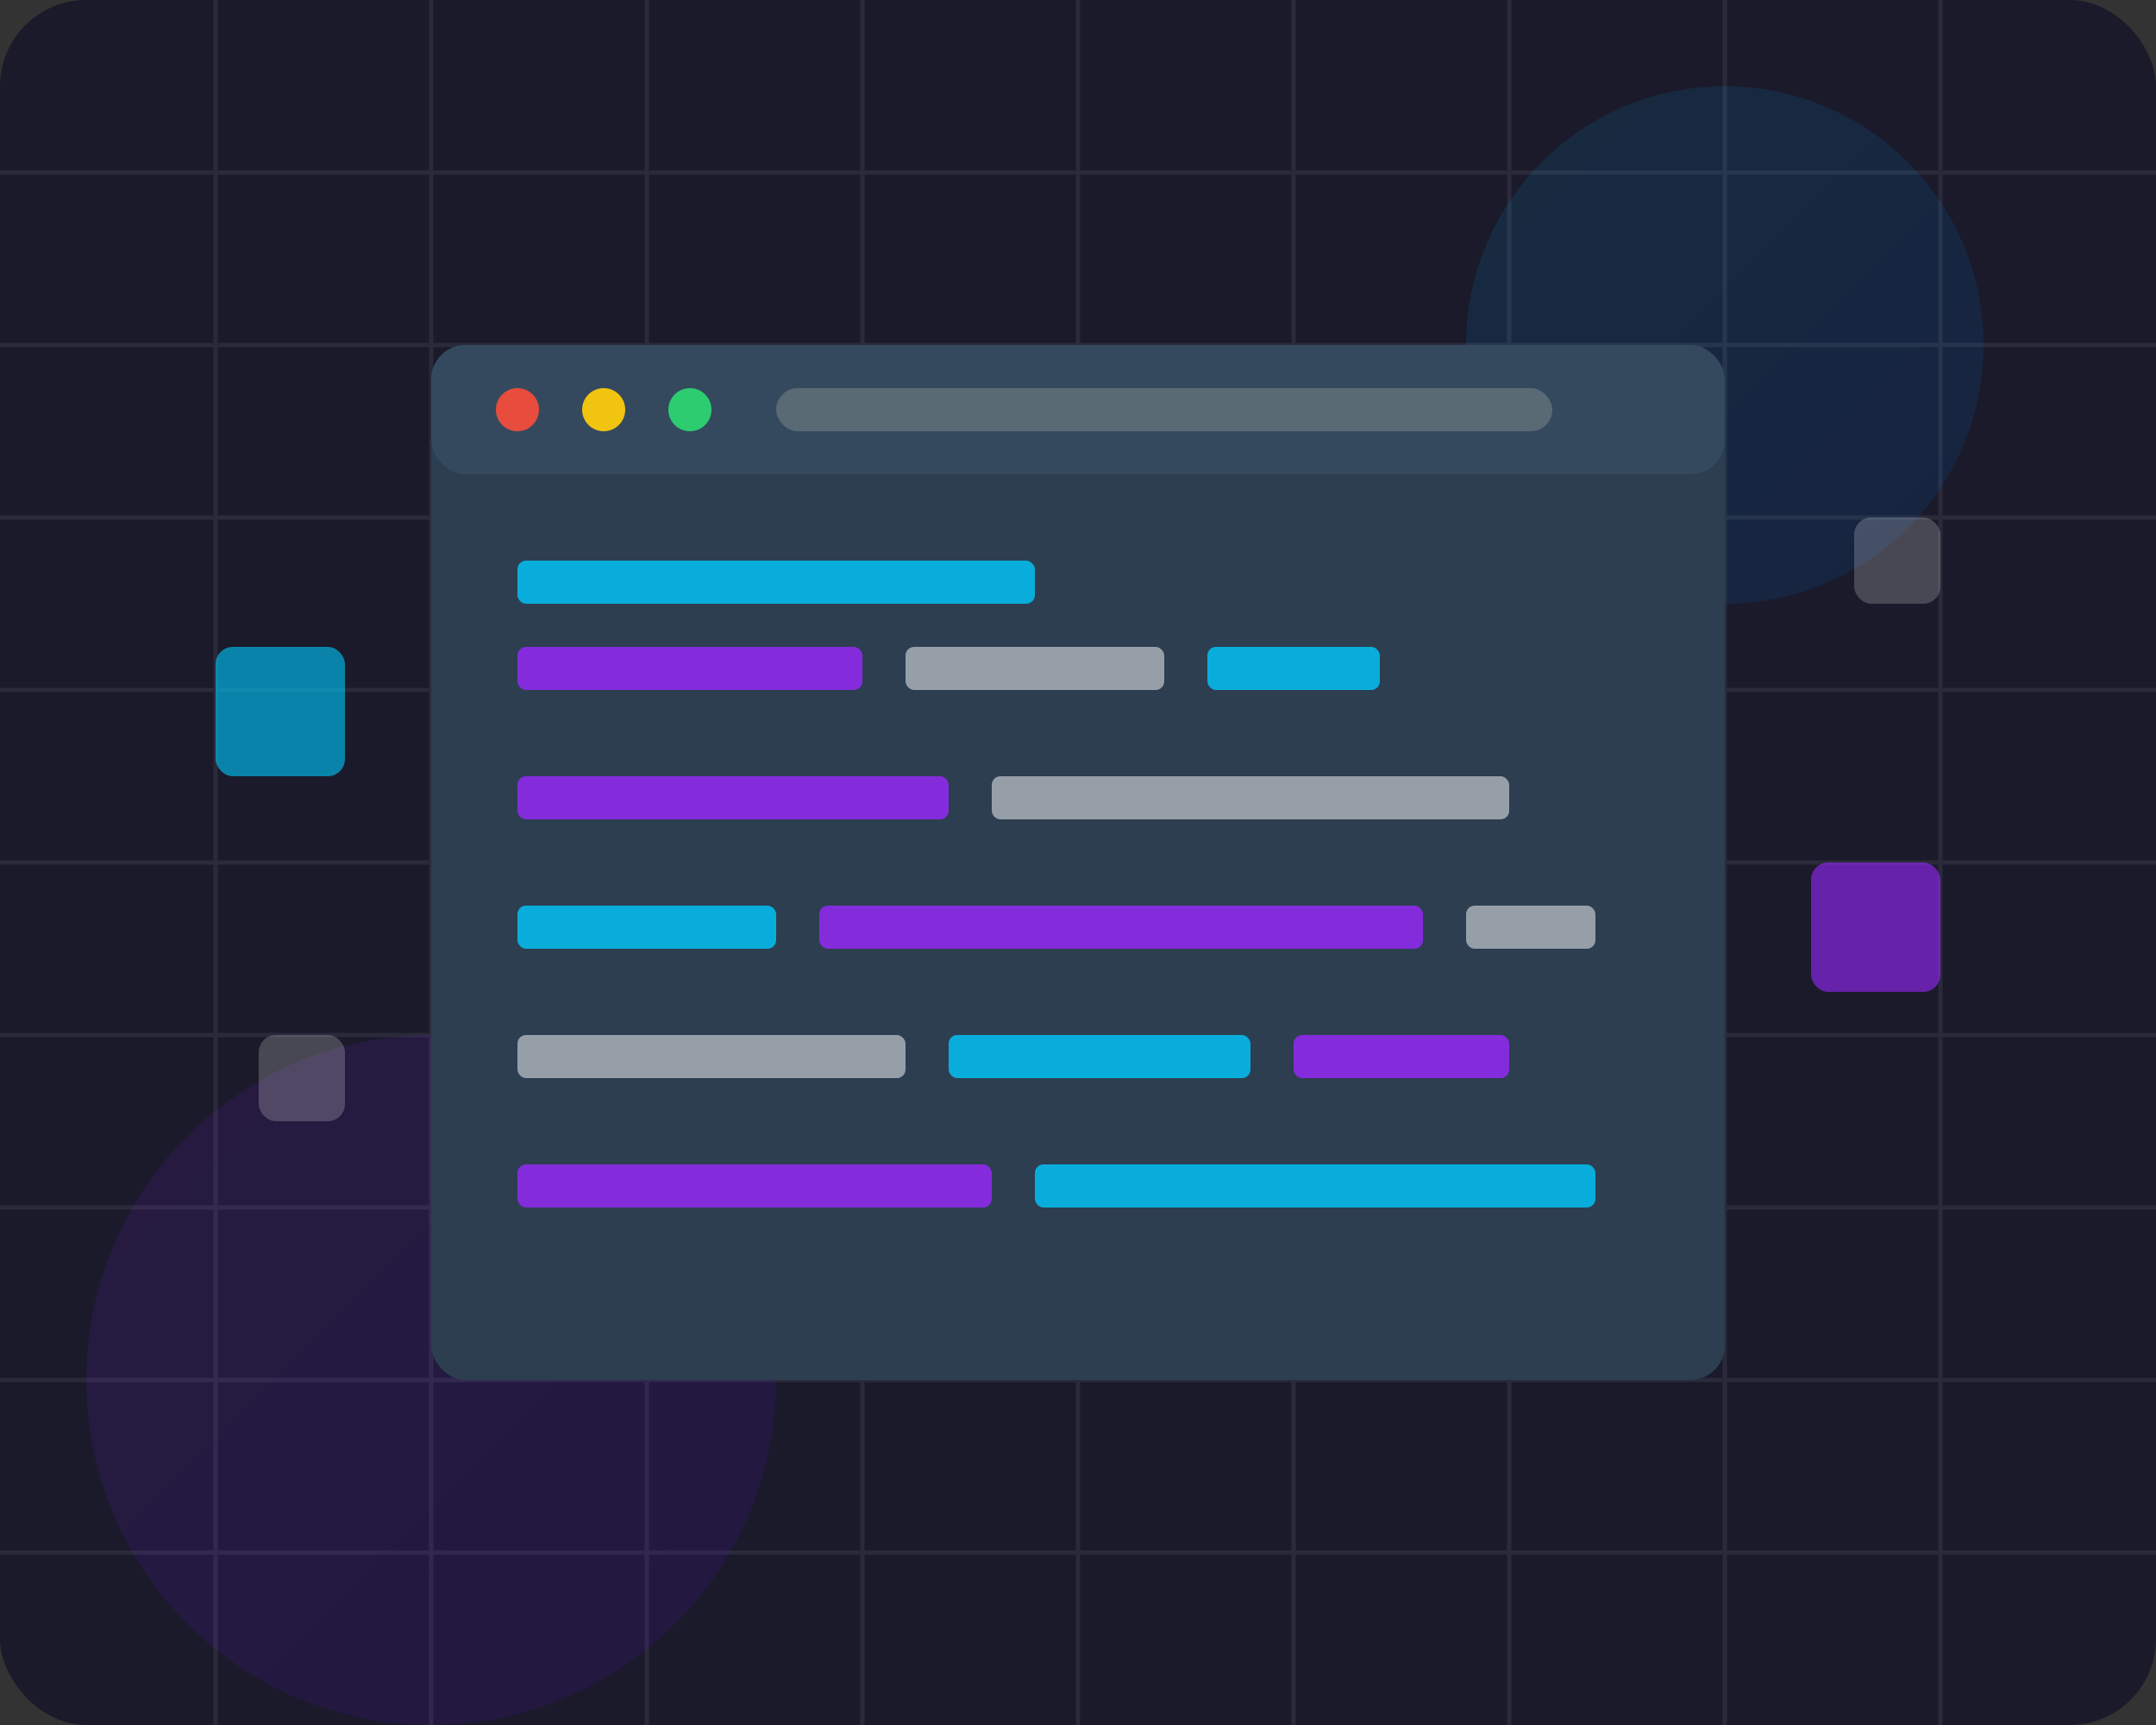 <svg width="500" height="400" viewBox="0 0 500 400" fill="none" xmlns="http://www.w3.org/2000/svg">
  <rect x="0" y="0" width="500" height="400" fill="#333333" stroke="none"/>
  <!-- Background Elements -->
  <rect width="500" height="400" rx="20" fill="#1a1a2a" />
  
  <!-- Grid Pattern -->
  <path d="M0 40 H500 M0 80 H500 M0 120 H500 M0 160 H500 M0 200 H500 M0 240 H500 M0 280 H500 M0 320 H500 M0 360 H500" stroke="#2a2a3a" stroke-width="1" />
  <path d="M50 0 V400 M100 0 V400 M150 0 V400 M200 0 V400 M250 0 V400 M300 0 V400 M350 0 V400 M400 0 V400 M450 0 V400" stroke="#2a2a3a" stroke-width="1" />
  
  <!-- Decorative Elements -->
  <circle cx="400" cy="80" r="60" fill="url(#blueGradient)" opacity="0.1" />
  <circle cx="100" cy="320" r="80" fill="url(#purpleGradient)" opacity="0.1" />
  
  <!-- Browser Window -->
  <rect x="100" y="80" width="300" height="240" rx="8" fill="#2c3e50" />
  <rect x="100" y="80" width="300" height="30" rx="8" fill="#34495e" />
  <circle cx="120" cy="95" r="5" fill="#e74c3c" />
  <circle cx="140" cy="95" r="5" fill="#f1c40f" />
  <circle cx="160" cy="95" r="5" fill="#2ecc71" />
  <rect x="180" y="90" width="180" height="10" rx="5" fill="#7f8c8d" opacity="0.5" />
  
  <!-- Code Elements -->
  <rect x="120" y="130" width="120" height="10" rx="2" fill="#00C9FF" opacity="0.8" />
  <rect x="120" y="150" width="80" height="10" rx="2" fill="#9A29FF" opacity="0.8" />
  <rect x="210" y="150" width="60" height="10" rx="2" fill="#ffffff" opacity="0.5" />
  <rect x="280" y="150" width="40" height="10" rx="2" fill="#00C9FF" opacity="0.8" />
  
  <rect x="120" y="180" width="100" height="10" rx="2" fill="#9A29FF" opacity="0.8" />
  <rect x="230" y="180" width="120" height="10" rx="2" fill="#ffffff" opacity="0.5" />
  
  <rect x="120" y="210" width="60" height="10" rx="2" fill="#00C9FF" opacity="0.8" />
  <rect x="190" y="210" width="140" height="10" rx="2" fill="#9A29FF" opacity="0.8" />
  <rect x="340" y="210" width="30" height="10" rx="2" fill="#ffffff" opacity="0.5" />
  
  <rect x="120" y="240" width="90" height="10" rx="2" fill="#ffffff" opacity="0.5" />
  <rect x="220" y="240" width="70" height="10" rx="2" fill="#00C9FF" opacity="0.8" />
  <rect x="300" y="240" width="50" height="10" rx="2" fill="#9A29FF" opacity="0.8" />
  
  <rect x="120" y="270" width="110" height="10" rx="2" fill="#9A29FF" opacity="0.8" />
  <rect x="240" y="270" width="130" height="10" rx="2" fill="#00C9FF" opacity="0.8" />
  
  <!-- Floating Elements -->
  <rect x="50" y="150" width="30" height="30" rx="4" fill="#00C9FF" opacity="0.6" />
  <rect x="420" y="200" width="30" height="30" rx="4" fill="#9A29FF" opacity="0.6" />
  <rect x="60" y="240" width="20" height="20" rx="4" fill="#ffffff" opacity="0.2" />
  <rect x="430" y="120" width="20" height="20" rx="4" fill="#ffffff" opacity="0.2" />
  
  <!-- Gradients -->
  <defs>
    <linearGradient id="blueGradient" x1="0%" y1="0%" x2="100%" y2="100%">
      <stop offset="0%" stop-color="#00C9FF" />
      <stop offset="100%" stop-color="#0078FF" />
    </linearGradient>
    <linearGradient id="purpleGradient" x1="0%" y1="0%" x2="100%" y2="100%">
      <stop offset="0%" stop-color="#9A29FF" />
      <stop offset="100%" stop-color="#6900FF" />
    </linearGradient>
  </defs>
</svg>